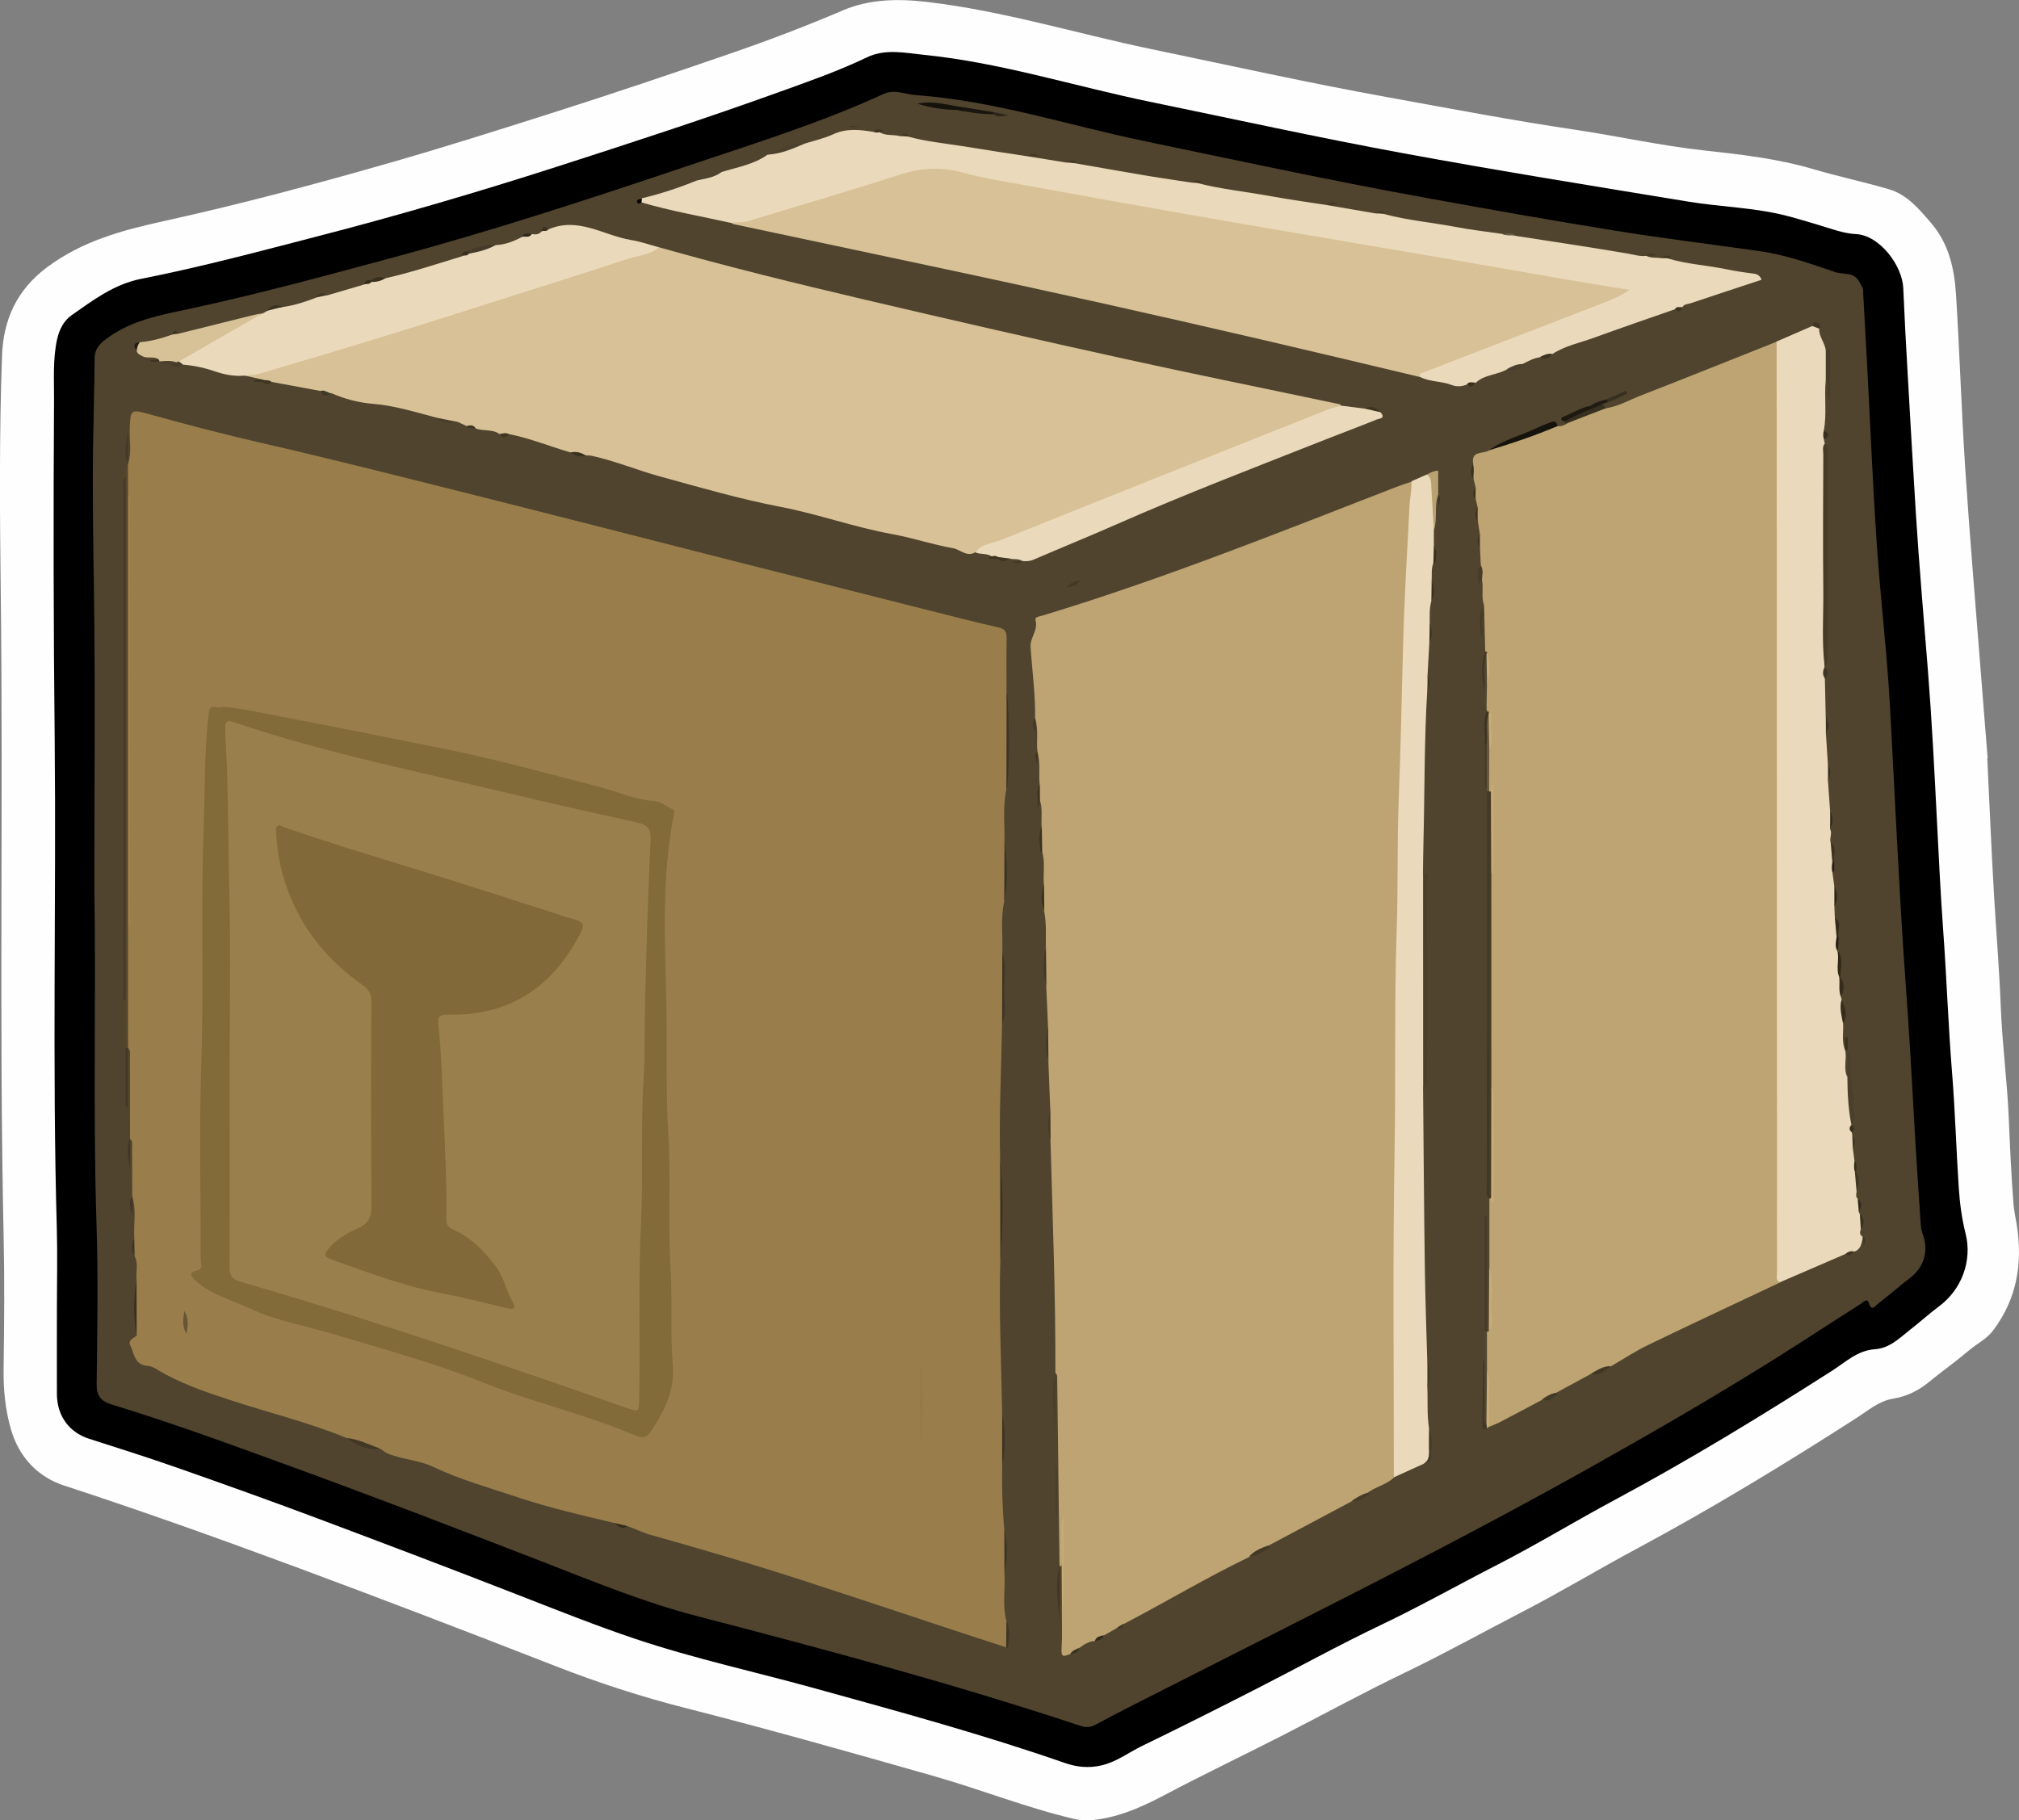 <?xml version="1.0" encoding="utf-8"?>
<!-- Generator: Adobe Illustrator 23.0.2, SVG Export Plug-In . SVG Version: 6.00 Build 0)  -->
<svg version="1.1" id="Camada_1" xmlns="http://www.w3.org/2000/svg" xmlns:xlink="http://www.w3.org/1999/xlink" x="0px" y="0px"
	 viewBox="0 0 218.93 197.4" style="enable-background:new 0 0 218.93 197.4;" xml:space="preserve">
<rect x="0" y="0" width="218.93" height="197.4" fill="#808080" stroke="none"/>
<style type="text/css">
	.st0{fill:#FEFEFE;}
	.st1{fill:#50442E;}
	.st2{fill:#997E4B;}
	.st3{fill:#BEA473;}
	.st4{fill:#D8C196;}
	.st5{fill:#EAD9BA;}
	.st6{fill:#D7C196;}
	.st7{fill:#55482D;}
	.st8{fill:#443A28;}
	.st9{fill:#443A27;}
	.st10{fill:#463C28;}
	.st11{fill:#4B3F2A;}
	.st12{fill:#16130D;}
	.st13{fill:#3F3624;}
	.st14{fill:#BAA171;}
	.st15{fill:#443926;}
	.st16{fill:#493F2C;}
	.st17{fill:#453B28;}
	.st18{fill:#15120C;}
	.st19{fill:#3A3122;}
	.st20{fill:#3D3424;}
	.st21{fill:#524730;}
	.st22{fill:#C4AA76;}
	.st23{fill:#372F20;}
	.st24{fill:#473D2A;}
	.st25{fill:#423826;}
	.st26{fill:#3F3525;}
	.st27{fill:#4B412E;}
	.st28{fill:#C9AE79;}
	.st29{fill:#403624;}
	.st30{fill:#423827;}
	.st31{fill:#493E2A;}
	.st32{fill:#1D1911;}
	.st33{fill:#423725;}
	.st34{fill:#C8AD78;}
	.st35{fill:#3A3123;}
	.st36{fill:#534731;}
	.st37{fill:#3E3424;}
	.st38{fill:#1A160F;}
	.st39{fill:#362D1C;}
	.st40{fill:#443B2A;}
	.st41{fill:#483D29;}
	.st42{fill:#3E3525;}
	.st43{fill:#473C28;}
	.st44{fill:#352C1B;}
	.st45{fill:#433928;}
	.st46{fill:#4A402D;}
	.st47{fill:#3C3322;}
	.st48{fill:#413825;}
	.st49{fill:#473D29;}
	.st50{fill:#302818;}
	.st51{fill:#4D4331;}
	.st52{fill:#403626;}
	.st53{fill:#403725;}
	.st54{fill:#423926;}
	.st55{fill:#463C29;}
	.st56{fill:#493E2B;}
	.st57{fill:#433926;}
	.st58{fill:#3B3222;}
	.st59{fill:#201B13;}
	.st60{fill:#3A311F;}
	.st61{fill:#3A3221;}
	.st62{fill:#382F1E;}
	.st63{fill:#393120;}
	.st64{fill:#3F3524;}
	.st65{fill:#433927;}
	.st66{fill:#3B3221;}
	.st67{fill:#352C1C;}
	.st68{fill:#413725;}
	.st69{fill:#3F3420;}
	.st70{fill:#403521;}
	.st71{fill:#3D3320;}
	.st72{fill:#403827;}
	.st73{fill:#2C2517;}
	.st74{fill:#3B311F;}
	.st75{fill:#3F3523;}
	.st76{fill:#392F1D;}
	.st77{fill:#3B3426;}
	.st78{fill:#2D261A;}
	.st79{fill:#463C2A;}
	.st80{fill:#403625;}
	.st81{fill:#30291C;}
	.st82{fill:#362F20;}
	.st83{fill:#3E3422;}
	.st84{fill:#382E1D;}
	.st85{fill:#312919;}
	.st86{fill:#352E21;}
	.st87{fill:#443924;}
	.st88{fill:#3B3120;}
	.st89{fill:#3D3526;}
	.st90{fill:#3A3121;}
	.st91{fill:#332B1D;}
	.st92{fill:#392F1F;}
	.st93{fill:#3C3220;}
	.st94{fill:#3E3523;}
	.st95{fill:#3A311E;}
	.st96{fill:#322A1B;}
	.st97{fill:#231D12;}
	.st98{fill:#352B1B;}
	.st99{fill:#423722;}
	.st100{fill:#695D46;}
	.st101{fill:#3B3322;}
	.st102{fill:#383022;}
	.st103{fill:#3C3323;}
	.st104{fill:#423622;}
	.st105{fill:#292317;}
	.st106{fill:#3E3423;}
	.st107{fill:#3D331F;}
	.st108{fill:#403520;}
	.st109{fill:#070604;}
	.st110{fill:#433824;}
	.st111{fill:#2F2718;}
	.st112{fill:#39301F;}
	.st113{fill:#352E20;}
	.st114{fill:#423723;}
	.st115{fill:#413621;}
	.st116{fill:#3C3321;}
	.st117{fill:#221D13;}
	.st118{fill:#826A39;}
	.st119{fill:#A0844E;}
	.st120{fill:#8E7646;}
	.st121{fill:#665636;}
	.st122{fill:#C7AD78;}
	.st123{fill:#C7AC78;}
	.st124{fill:#66573C;}
	.st125{fill:#C8AD79;}
	.st126{fill:#997F4B;}
	.st127{fill:#826939;}
</style>
<g>
	<path class="st0" d="M215.49,82.23c0.24,4.94,0.44,9.88,0.73,14.81c0.24,4.1,0.58,8.18,0.74,12.29c0.16,3.98,0.69,7.94,0.86,11.92
		c0.13,3.11,0.27,6.21,0.51,9.31c0.06,0.76,0.23,1.5,0.35,2.24c0.67,4.18,0.04,8.06-2.57,11.51c-0.69,0.92-1.73,1.4-2.58,2.13
		c-1.43,1.21-2.97,2.3-4.42,3.49c-1.14,0.93-2.41,1.53-3.87,1.77c-1.55,0.26-2.72,1.32-3.98,2.12c-7.76,4.98-15.64,9.78-23.77,14.14
		c-4.18,2.24-8.25,4.7-12.47,6.88c-4.21,2.18-8.35,4.48-12.63,6.54c-4.57,2.19-9.02,4.64-13.53,6.94c-4.12,2.1-8.3,4.1-12.39,6.26
		c-2.27,1.2-4.55,2.28-7.12,2.7c-0.97,0.16-1.88,0.22-2.84,0c-5.17-1.21-10.11-3.19-15.2-4.64c-8.97-2.56-17.95-5.1-26.99-7.4
		c-4.79-1.22-9.49-2.75-14.1-4.55c-9.43-3.68-18.88-7.31-28.38-10.83c-8.26-3.06-16.55-6.02-24.93-8.76
		c-2.78-0.91-4.84-3.05-5.71-6.04c-0.63-2.16-0.84-4.36-0.81-6.62c0.07-4.84,0.11-9.68,0-14.52c-0.5-23.23-0.03-46.46-0.31-69.69
		c-0.1-8.56-0.17-17.12,0.14-25.67c0.14-3.81,1.55-7.08,4.85-9.55c3.82-2.86,8.12-4.02,12.64-5.02c8.33-1.83,16.58-4.04,24.79-6.4
		c5.71-1.64,11.36-3.43,17.02-5.23c6.72-2.13,13.4-4.39,20.07-6.69c3.99-1.38,7.93-2.89,11.82-4.55c2.85-1.21,5.88-1.28,9.03-0.92
		c8.28,0.96,16.22,3.42,24.33,5.11c8.59,1.79,17.15,3.69,25.78,5.25c6.78,1.23,13.55,2.52,20.37,3.53
		c4.61,0.69,9.18,1.71,13.81,2.22c4.01,0.44,8.01,0.89,11.88,2.03c2.72,0.8,5.49,1.39,8.2,2.18c1.97,0.57,3.28,2.14,4.59,3.67
		c1.94,2.26,2.52,4.96,2.7,7.76c0.4,6.34,0.59,12.68,1.01,19.02c0.48,7.28,1.1,14.55,1.67,21.83c0.24,3.14,0.5,6.28,0.75,9.41
		C215.52,82.22,215.5,82.22,215.49,82.23z"/>
	<path d="M6.17,141.85c0-2.88,0.07-5.76-0.01-8.64c-0.5-17.67-0.06-35.34-0.23-53C5.8,67.89,5.78,55.57,5.86,43.26
		c0.01-2.15-0.14-4.32,0.33-6.45c0.23-1.05,0.71-2.02,1.57-2.62c2.34-1.64,4.61-3.37,7.55-3.95c6.54-1.29,12.98-3.02,19.43-4.69
		c8.58-2.22,17.08-4.72,25.52-7.43c8.17-2.63,16.33-5.29,24.4-8.2c3.14-1.13,6.3-2.24,9.32-3.69c2.03-0.98,4.14-0.49,6.23-0.28
		c8.32,0.84,16.29,3.4,24.44,5.08c9.13,1.88,18.23,3.88,27.4,5.57c10.29,1.9,20.63,3.56,30.97,5.26c3.57,0.59,7.22,0.64,10.74,1.55
		c1.2,0.31,2.38,0.68,3.57,1.03c1.3,0.39,2.56,0.88,3.94,0.95c2.57,0.14,5.01,3.43,5.11,5.86c0.13,3.11,0.3,6.22,0.48,9.34
		c0.29,5.05,0.57,10.11,0.89,15.16c0.36,5.7,0.86,11.38,1.31,17.06c0.42,5.32,0.69,10.65,0.96,15.98c0.21,4.09,0.4,8.19,0.7,12.28
		c0.37,5.09,0.54,10.18,0.95,15.26c0.34,4.17,0.45,8.35,0.73,12.52c0.11,1.66,0.33,3.32,0.74,4.95c0.74,2.96-0.45,6.07-2.86,7.86
		c-1.09,0.81-2.09,1.73-3.16,2.56c-1.15,0.9-2.23,2.01-3.81,2.11c-1.87,0.12-3.17,1.38-4.6,2.3c-7.74,4.95-15.57,9.73-23.67,14.07
		c-4.23,2.27-8.34,4.78-12.61,6.97c-4.24,2.17-8.38,4.51-12.68,6.56c-4.55,2.17-8.96,4.61-13.45,6.9c-4.13,2.11-8.28,4.2-12.45,6.22
		c-1.46,0.71-2.75,1.72-4.39,2.11c-1.4,0.33-2.71,0.19-4-0.26c-8.83-3.07-17.84-5.53-26.84-8.02c-6.58-1.83-13.27-3.27-19.74-5.44
		c-4.23-1.42-8.38-3.08-12.54-4.7c-7.39-2.89-14.82-5.7-22.25-8.49c-4.89-1.83-9.81-3.59-14.74-5.32c-3.2-1.12-6.43-2.15-9.66-3.18
		c-2.16-0.68-3.5-2.44-3.52-4.86C6.16,148.09,6.17,144.97,6.17,141.85C6.17,141.85,6.17,141.85,6.17,141.85z"/>
	<path class="st1" d="M10.23,96.31c0-11.11,0.11-21.87-0.05-32.63c-0.07-5.03-0.16-10.07-0.09-15.1c0.05-3.23,0.14-6.47,0.17-9.7
		c0.01-1.16,0.68-1.72,1.55-2.33c2.56-1.82,5.52-2.37,8.48-3c7.61-1.62,15.11-3.68,22.62-5.7c10.8-2.91,21.41-6.41,32-9.97
		c7.04-2.37,14.14-4.58,20.9-7.69c1.19-0.55,2.36,0.05,3.53,0.13c8.44,0.6,16.47,3.26,24.7,4.97c10.22,2.13,20.42,4.33,30.7,6.19
		c6.82,1.24,13.64,2.45,20.48,3.55c5.19,0.84,10.41,1.47,15.61,2.21c2.82,0.4,5.49,1.36,8.17,2.27c0.87,0.3,2.03-0.06,2.61,1.05
		c0.16,0.32,0.39,0.57,0.41,0.96c0.14,2.75,0.31,5.49,0.45,8.24c0.34,6.37,0.6,12.75,1.03,19.12c0.4,5.96,1.12,11.9,1.45,17.87
		c0.24,4.42,0.46,8.84,0.69,13.26c0.29,5.41,0.57,10.83,0.97,16.24c0.38,5.09,0.67,10.18,0.95,15.28c0.21,3.78,0.47,7.56,0.72,11.34
		c0.02,0.31,0.09,0.63,0.2,0.93c0.68,1.86,0.18,3.59-1.33,4.77c-1.2,0.93-2.35,1.92-3.54,2.85c-0.31,0.24-0.67,0.87-0.97-0.12
		c-0.17-0.57-0.62-0.05-0.85,0.1c-2.97,1.88-5.9,3.81-8.88,5.69c-6.9,4.34-13.95,8.41-21.06,12.39
		c-10.92,6.11-22.05,11.8-33.22,17.45c-5.42,2.74-10.84,5.49-16.25,8.24c-1.21,0.62-2.41,1.25-3.61,1.9
		c-0.53,0.28-1.02,0.3-1.6,0.11c-13.71-4.55-27.66-8.29-41.64-11.92c-5.77-1.5-11.28-3.78-16.82-5.93
		c-9.15-3.55-18.32-7.07-27.55-10.43c-6.3-2.3-12.6-4.61-19.01-6.56c-1.2-0.37-1.69-0.92-1.67-2.28c0.08-5.84,0.17-11.68-0.02-17.52
		C10.07,120.34,10.43,108.15,10.23,96.31z"/>
	<path class="st2" d="M108.89,97.82c-0.42,1.83-0.13,3.68-0.21,5.53c0.15,2.56,0.19,5.11-0.02,7.67c-0.08,4.89-0.34,9.77-0.21,14.66
		c0.16,3.66,0.12,7.32,0.02,10.98c-0.16,5.54,0.1,11.07,0.2,16.6c0.18,1.92,0.18,3.83,0,5.75c-0.04,2.33,0.03,4.65,0.23,6.97
		c0.2,1.52,0.19,3.04,0.01,4.56c0.12,1.76-0.24,3.54,0.22,5.28c0.19,0.95,0.25,1.9-0.03,2.84c-2.11-0.69-4.22-1.37-6.33-2.07
		c-3.71-1.22-7.4-2.47-11.11-3.68c-3.26-1.07-6.51-2.14-9.78-3.14c-3.77-1.15-7.55-2.24-11.34-3.31c-0.86-0.24-1.63-0.64-2.45-0.93
		c-0.52,0.11-0.97-0.12-1.41-0.34c-3.54-0.84-7.09-1.65-10.53-2.8c-3.07-1.03-6.2-1.89-9.15-3.29c-1.56-0.75-3.38-0.8-5.01-1.48
		c-0.31-0.13-0.49-0.37-0.77-0.49c-1.29-0.12-2.42-0.7-3.6-1.16c-4.13-1.7-8.47-2.75-12.7-4.14c-2.72-0.89-5.44-1.82-7.92-3.32
		c-0.3-0.18-0.66-0.36-1-0.38c-1.42-0.08-1.44-1.34-1.87-2.21c-0.29-0.57,0.34-0.78,0.69-1.06c-0.19-1.99-0.17-3.99-0.01-5.98
		c-0.1-0.88,0.22-1.8-0.21-2.65c-0.23-0.63-0.17-1.26-0.04-1.9c-0.09-1.52,0.26-3.07-0.22-4.58l0,0c0-1.75,0-3.49-0.02-5.24
		c0-0.34,0.11-0.72-0.22-1l0,0c0-2.95,0-5.9-0.01-8.85c0-0.35,0.09-0.73-0.2-1.02c-0.11-0.13-0.15-0.28-0.14-0.44
		c0.03-4.15-0.25-8.31-0.1-12.46c0.15-0.59,0.11-1.19,0.11-1.79c0-14.51,0-29.02,0-43.53c0-0.56,0.04-1.12-0.1-1.67
		c-0.1-1.07-0.01-2.13,0.2-3.19c0.02-0.07,0.02-0.14,0.01-0.2l0-0.01c0.45-1.28,0.15-2.6,0.2-3.9c0.07-2,0.1-2.09,2.04-1.55
		c4.02,1.12,8.05,2.18,12.12,3.11c7.36,1.69,14.68,3.54,22.01,5.38c9.91,2.49,19.8,5.03,29.7,7.55c6.97,1.77,13.94,3.53,20.91,5.29
		c2.46,0.62,4.92,1.26,7.4,1.81c0.7,0.16,0.91,0.47,0.9,1.14c-0.03,2.04-0.01,4.08-0.01,6.11c0.16,3.44,0.2,6.88-0.02,10.32
		c-0.41,1.91-0.15,3.85-0.21,5.77C109.06,93.51,109.12,95.67,108.89,97.82z"/>
	<path class="st3" d="M118.73,177.97c-0.64,0.04-1.17,0.36-1.67,0.74c-0.25,0.36-0.66,0.49-1.03,0.69
		c-0.47,0.13-0.98,0.52-0.92-0.51c0.09-1.5,0.03-3.01,0.03-4.51c0.26-1.95,0.06-3.9,0.11-5.85c0.03-1.22,0.01-2.43-0.06-3.65
		c-0.11-0.15-0.27,0.05-0.13-0.02c0.06-0.03,0.1-0.01,0.1,0.06c0.1,1.65,0.22,3.31-0.06,4.96c-0.07-0.03-0.14-0.04-0.21-0.06l0,0
		c-0.08-6.75-0.17-13.51-0.25-20.26c0-0.24,0.02-0.48-0.2-0.65l0-0.01c0.03-8.39-0.3-16.78-0.53-25.16
		c-0.16-1.11-0.14-2.22-0.02-3.33c-0.07-1.77-0.14-3.54-0.21-5.3c-0.2-1.27-0.13-2.54-0.04-3.81c-0.06-1.45-0.12-2.89-0.19-4.34
		c-0.23-1.43-0.14-2.87-0.05-4.3c0.01-1.29,0.07-2.58-0.18-3.85c-0.24-0.96-0.18-1.92-0.03-2.88c-0.09-1.21,0.16-2.45-0.2-3.64
		c-0.24-0.86-0.18-1.73-0.04-2.6c-0.07-0.98,0.13-1.97-0.2-2.93c-0.23-0.55-0.22-1.09-0.01-1.64c-0.13-1.2,0.11-2.42-0.25-3.6l0,0
		c-0.13-1.2,0.15-2.42-0.25-3.6l0,0c0.05-2.59-0.32-5.16-0.49-7.74c-0.07-1.02,0.85-1.84,0.53-2.94c-0.1-0.33,0.45-0.39,0.73-0.47
		c13.03-3.94,25.65-9.01,38.33-13.93c0.56-0.22,1.12-0.4,1.69-0.59c0.36,0.34,0.39,0.79,0.35,1.22c-0.52,5.53-0.5,11.09-0.87,16.62
		c-0.17,2.63-0.18,5.27-0.21,7.9c-0.06,4.87-0.26,9.74-0.34,14.62c-0.17,9.87-0.01,19.74-0.26,29.61
		c-0.3,11.95-0.04,23.9-0.19,35.85c-0.01,0.75,0.15,1.53-0.38,2.19c-0.82,0.8-2.01,0.97-2.88,1.68c-0.5,0.43-1.04,0.8-1.71,0.9
		c-3.04,1.62-6.07,3.23-9.11,4.85c-0.61,0.51-1.3,0.86-2.01,1.19c-4.62,2.23-9.03,4.88-13.57,7.25c-0.18,0.26-0.43,0.39-0.73,0.43
		c-0.48,0.28-0.96,0.55-1.45,0.83C119.43,177.65,118.98,177.67,118.73,177.97z"/>
	<path class="st3" d="M161.26,77.15c-0.01-0.08-0.03-0.15-0.06-0.22c-0.21-0.8,0.02-1.63-0.19-2.42c0.22-1.18,0.13-2.36,0.14-3.55
		c-0.04-0.1-0.07-0.2-0.1-0.31c-0.03-1.34-0.07-2.68-0.1-4.02c-0.22-0.32-0.21-0.64-0.02-0.96c-0.32-0.86-0.07-1.77-0.21-2.64
		c-0.34-0.55-0.18-1.14-0.15-1.72c-0.03-0.64-0.06-1.27-0.09-1.91c-0.12-0.47-0.13-0.94,0-1.4c-0.08-0.49-0.16-0.98-0.23-1.47
		c-0.14-0.47-0.14-0.94,0-1.41c-0.08-0.33-0.15-0.66-0.23-0.99c-0.14-0.39-0.15-0.79,0.01-1.18c-0.08-0.33-0.16-0.65-0.24-0.98
		c-0.18-0.54-0.11-1.09-0.04-1.64c-0.29-1.52,1.13-1.06,1.76-1.5c2.42-1.03,4.83-2.06,7.42-2.62c0.36,0.06,0.67-0.08,0.97-0.27
		c1.25-1.03,2.72-1.49,4.3-1.67c1.34-0.22,2.52-0.91,3.76-1.39c4.91-1.91,9.8-3.88,14.69-5.82c0.58,0.54,0.42,1.26,0.42,1.92
		c0.01,6.67,0.01,13.35,0.01,20.02c0,19.62-0.07,39.24,0.04,58.86c0.04,7.07-0.16,14.13-0.04,21.2c-4.79,2.26-9.59,4.5-14.37,6.81
		c-1.39,0.67-2.69,1.53-4.03,2.31c-0.72,0.26-1.35,0.74-2.14,0.81c-1.3,0.7-2.59,1.4-3.89,2.11c-0.39,0.41-0.86,0.65-1.42,0.71
		c-1.52,0.8-3.03,1.62-4.56,2.41c-0.38,0.2-0.78,0.35-1.18,0.52c-0.43-0.41-0.32-0.95-0.34-1.46c-0.06-1.5,0.11-3.02-0.11-4.52
		c0.06-1.39,0.1-2.77,0.1-4.16c0.04-0.06,0.08-0.12,0.12-0.19c0.07,0,0.13-0.01,0.2-0.02c0.27-2.32,0.2-4.63,0.04-6.95
		c0-2.47,0-4.94,0-7.41c0.06-0.08,0.12-0.15,0.19-0.22c-0.13-3.32-0.03-6.64-0.06-9.96c-0.01-0.68,0.02-1.36-0.13-2.03
		c-0.02-7.62-0.02-15.25,0-22.87c0.29-2.37,0.07-4.74,0.14-7.12c0.02-0.63-0.09-1.27,0.14-1.89c0.05-0.15,0.04-0.24,0.01-0.08
		c0,0.02-0.07,0.03-0.11,0.04c-0.11,0-0.21-0.04-0.29-0.12c-0.06-0.11-0.1-0.22-0.12-0.34c-0.03-1.34-0.03-2.68,0-4.02
		c0.25-1.32,0.12-2.65,0.13-3.97C161.33,77.35,161.3,77.25,161.26,77.15z"/>
	<path class="st4" d="M54.17,47.08c-0.77-0.58-1.76-0.28-2.59-0.62c-0.3-0.2-0.68-0.11-1-0.26c-0.32-0.15-0.64-0.3-0.96-0.45
		c-0.84,0.06-1.63-0.15-2.39-0.48c-2.23-0.58-4.41-1.28-6.77-1.47c-1.5-0.12-3.08-0.52-4.53-1.16c-0.44,0.16-0.81-0.04-1.19-0.24
		c-1.76-0.33-3.53-0.66-5.29-0.98c-0.33-0.03-0.69,0.05-0.95-0.25c-0.66-0.15-1.32-0.29-1.98-0.44c1.53-0.69,3.17-1,4.77-1.47
		c7.51-2.21,14.98-4.55,22.43-6.95c5.21-1.67,10.43-3.32,15.64-4.98c0.69-0.22,1.41-0.24,2.08-0.52c7.39,2.1,14.86,3.93,22.34,5.69
		c9.33,2.19,18.67,4.33,28.03,6.39c7.8,1.72,15.64,3.3,23.45,4.95c0.07,0.01,0.12,0.1,0.18,0.15c-0.19,0.36-0.57,0.41-0.9,0.54
		c-9.08,3.67-18.24,7.13-27.29,10.87c-3.8,1.57-7.62,3.11-11.5,4.5c-0.92,0.55-1.62-0.31-2.42-0.45c-2.21-0.38-4.36-1.12-6.57-1.52
		c-4.11-0.74-8.04-2.18-12.13-2.96c-4.41-0.85-8.71-2.1-13.04-3.29c-2.49-0.68-4.88-1.69-7.4-2.24c-0.23-0.05-0.47-0.04-0.7-0.06
		c-0.54-0.15-1.11-0.16-1.65-0.32c-2.23-0.65-4.38-1.53-6.67-1.99C54.85,47.19,54.51,47.19,54.17,47.08z"/>
	<path class="st4" d="M154.02,40.9c-2.9-0.69-5.79-1.38-8.69-2.07c-11.61-2.75-23.24-5.41-34.9-7.94
		c-10.3-2.23-20.61-4.39-30.92-6.59c-0.07-0.02-0.14-0.08-0.2-0.12c0.88-0.62,1.96-0.58,2.94-0.88c5.73-1.77,11.46-3.53,17.21-5.22
		c1.04-0.31,2.04-0.26,3.07-0.05c12.34,2.55,24.75,4.67,37.16,6.8c10.83,1.86,21.68,3.68,32.51,5.55c1.22,0.21,2.45,0.35,3.67,0.59
		c0.38,0.08,0.9,0.05,0.99,0.52c0.11,0.57-0.46,0.69-0.84,0.85c-3.33,1.35-6.67,2.7-10.04,3.96C161.98,37.8,158,39.33,154.02,40.9z"
		/>
	<path class="st5" d="M193.05,139.05c-0.53-0.12-0.36-0.55-0.36-0.88c-0.01-3.88,0-7.76,0-11.63c-0.01-29.71-0.02-59.42-0.04-89.13
		c0-0.12-0.02-0.24-0.03-0.36c1.3-0.56,2.59-1.13,3.89-1.69c0.34-0.14,0.66-0.21,0.75,0.29c-0.03,0.88,0.65,1.55,0.72,2.41
		c0.31,1.04,0.31,2.09,0,3.13c-0.2,1.84,0.14,3.69-0.22,5.52c0.19,0.31,0.19,0.63,0.01,0.94c0.03,0.15,0.07,0.31,0.1,0.46
		c0.14,2.36,0.05,4.71,0.05,7.07c0.02,5.15,0.01,10.31,0,15.46c0,0.52,0.05,1.04-0.1,1.55c-0.01,0.05,0,0.1,0.02,0.14
		c0.11,0.42,0.09,0.84,0.04,1.27c0.03,1.36,0.06,2.71,0.09,4.07c0.08,0.55,0.18,1.11,0.01,1.66c0.08,1.21,0.15,2.41,0.23,3.62
		c0.13,0.55,0.13,1.1,0,1.66c0.08,1.13,0.16,2.26,0.24,3.39c0.13,0.63,0.14,1.26-0.01,1.9c0.27,0.48-0.08,0.98,0.06,1.46
		c0.51,0.66,0.17,1.42,0.27,2.13c-0.02,0.4,0.06,0.8-0.06,1.2c0.07,0.49,0.13,0.98,0.2,1.47c0.16,0.72,0.17,1.43,0,2.15
		c0.02,0.4,0.03,0.81,0.05,1.21c0.57,0.64,0.18,1.41,0.3,2.12c0,0.46-0.01,0.92,0.01,1.38c0.48,0.97,0.04,2.02,0.26,3.02
		c0.19,0.7,0.06,1.41,0.1,2.11c0.02,0.09,0.04,0.19,0.07,0.28c0.08,0.87,0.26,1.73,0.16,2.61c0.05,0.97-0.19,1.96,0.23,2.89
		c0.05,0.05,0.09,0.1,0.14,0.15c0.31,0.92-0.1,1.9,0.28,2.81c-0.09,1.67,0.54,3.3,0.23,4.98c0.01,0.05,0.01,0.1,0.01,0.15
		c0.07,0.26,0.08,0.52,0.04,0.78c0.02,0.08,0.04,0.15,0.06,0.23c0.15,0.47,0.1,0.95,0.05,1.42c0.06,0.49,0.12,0.97,0.19,1.46
		c0.19,0.38,0.03,0.79,0.12,1.18c0.36,0.7,0.24,1.43,0.11,2.16c-0.03,0.25-0.13,0.52,0.1,0.74c0.46,0.44,0.21,0.94,0.13,1.42
		c0.04,0.09,0.07,0.17,0.11,0.26c0.42,0.53,0.24,1.1,0.11,1.67c-0.09,0.27-0.15,0.53,0.13,0.73c0.08,0.01,0.12,0.04,0.12,0.09
		c0,0.06-0.01,0.09-0.03,0.09c-0.14,0.6-0.19,1.26-0.93,1.49c-0.31,0.12-0.6,0.3-0.95,0.26
		C197.75,137.01,195.4,138.03,193.05,139.05z"/>
	<path class="st5" d="M154.02,40.9c-0.23-0.42,0.11-0.42,0.36-0.52c6.58-2.54,13.16-5.08,19.74-7.63c0.88-0.34,1.73-0.72,2.58-1.31
		c-2.17-0.36-4.33-0.7-6.5-1.07c-4.34-0.75-8.68-1.51-13.03-2.26c-4.97-0.85-9.94-1.69-14.91-2.54c-4.38-0.75-8.77-1.49-13.15-2.26
		c-6.1-1.08-12.2-2.17-18.29-3.28c-2.15-0.39-4.32-0.73-6.42-1.31c-2.35-0.65-4.56-0.52-6.88,0.24c-5.42,1.76-10.9,3.33-16.34,5.01
		c-0.64,0.2-1.27,0.08-1.89,0.21c-3.25-0.72-6.54-1.29-9.75-2.23c-0.16-0.16-0.19-0.31,0.04-0.44c2.03-0.48,4.01-1.13,5.94-1.92
		c0.89-0.37,1.82-0.59,2.72-0.93c1.7-0.53,3.49-0.81,4.98-1.88c1.38-0.34,2.66-1.03,4.09-1.22c1.01-0.32,2.07-0.55,3.02-0.99
		c1.46-0.68,2.91-0.51,4.4-0.26c0.23-0.14,0.45-0.19,0.66,0.04c0.69,0.41,1.5,0.22,2.23,0.42c0.31-0.11,0.62-0.19,0.91,0.06
		c1.91,0.52,3.88,0.71,5.83,1.02c2.39,0.39,4.78,0.75,7.17,1.12c0,0,0,0,0,0c1.37,0.22,2.74,0.44,4.11,0.66
		c0.4-0.04,0.81-0.24,1.17,0.12c2.56,0.44,5.12,0.9,7.69,1.33c1.6,0.27,3.21,0.49,4.81,0.74c0.23-0.11,0.45-0.19,0.64,0.06
		c2.55,0.65,5.17,0.91,7.75,1.38c2.07,0.38,4.15,0.66,6.23,0.99l0,0c1.77,0.3,3.54,0.61,5.31,0.91c0.31-0.08,0.62-0.18,0.91,0.07
		c2.48,0.67,5.05,0.88,7.57,1.36c1.71,0.33,3.45,0.53,5.17,0.78c0.46,0.28,1-0.04,1.46,0.21c4.07,0.63,8.14,1.24,12.2,1.93
		c0.66,0.11,1.29,0.33,1.97,0.24l0.01,0c0.52,0.29,1.11,0.15,1.66,0.26c0.23-0.18,0.45-0.2,0.67,0.02c2.06,0.63,4.22,0.73,6.32,1.17
		c0.97,0.2,1.96,0.35,2.95,0.47c0.44,0.05,0.72,0.23,0.89,0.67c-2.57,0.85-5.14,1.69-7.69,2.55c-0.31,0.1-0.71,0.07-0.9,0.43
		c-0.23,0.2-0.51,0.2-0.78,0.21c-2.95,1.03-5.9,2.04-8.84,3.11c-1.51,0.55-3.11,0.86-4.48,1.76c-0.44,0.15-0.86,0.4-1.35,0.35
		c-0.71,0.09-1.31,0.45-1.93,0.75c-0.47,0.39-1.04,0.51-1.63,0.55c-1.07,0.64-2.45,0.55-3.4,1.47c-0.3,0.1-0.61,0.17-0.92,0.17
		c-0.56,0.23-1.1,0.29-1.7,0.06C156.29,41.32,155.07,41.43,154.02,40.9z"/>
	<path class="st5" d="M151.14,160.22c0.01-11.79-0.13-23.59,0.08-35.38c0.14-7.99-0.04-15.98,0.23-23.97
		c0.16-4.63,0.04-9.27,0.21-13.89c0.21-5.62,0.34-11.25,0.48-16.87c0.13-5.1,0.44-10.19,0.7-15.29c0.05-0.87,0.27-1.73,0.2-2.62
		c0.56-0.25,1.12-0.49,1.68-0.74c0.69,0.07,0.84,0.65,0.79,1.12c-0.17,1.65,0.19,3.29-0.03,4.93c0,0.56,0,1.11,0,1.67
		c0.12,0.63,0.2,1.26-0.05,1.87c-0.26,0.64-0.14,1.31-0.19,1.97c0.13,0.72,0.19,1.44-0.03,2.16c-0.23,0.79-0.17,1.6-0.18,2.41
		c0.09,0.72,0.16,1.43-0.04,2.14c-0.07,1.21-0.13,2.41-0.2,3.62c0.09,0.47,0.12,0.94-0.02,1.41c-0.34,5.56-0.28,11.14-0.42,16.7
		c-0.03,1.07-0.03,2.15-0.05,3.22c0.26,0.4,0.19,0.85,0.19,1.28c0.01,6.91,0,13.81,0,20.72c0,0.43,0.07,0.88-0.18,1.29
		c0.06,6.46,0.1,12.92,0.19,19.38c0.05,3.47,0.17,6.93,0.27,10.4c0.14,0.87,0.13,1.75,0,2.62c0.07,1.52-0.05,3.05,0.19,4.56
		c0.28,0.99,0.09,2,0.12,3c0.02,0.47-0.42,0.6-0.71,0.83C153.3,159.25,152.22,159.73,151.14,160.22z"/>
	<path class="st5" d="M71.45,26.82c-0.93,0.85-2.19,0.86-3.29,1.23c-5.44,1.79-10.91,3.49-16.37,5.24
		c-7.88,2.53-15.79,4.94-23.73,7.26c-0.49,0.14-1.02,0.13-1.53,0.19c-1.13,0.1-2.24-0.12-3.28-0.48c-1.11-0.38-2.23-0.62-3.39-0.71
		c-0.27,0.02-0.46-0.09-0.54-0.36c0.09-0.41,0.44-0.54,0.75-0.7c2.05-1.12,4.02-2.36,6.06-3.5c0.76-0.43,1.6-0.65,2.38-1.01
		c0.16-0.09,0.32-0.17,0.47-0.26c0.53-0.33,1.14-0.36,1.74-0.43c1.23-0.18,2.4-0.56,3.56-1.01c0.37-0.2,0.73-0.48,1.18-0.24
		c1.36-0.4,2.72-0.8,4.08-1.2c0.22-0.2,0.52-0.21,0.78-0.33c0.49-0.15,0.99-0.21,1.48-0.33c2.82-0.64,5.55-1.55,8.32-2.39
		c0.18-0.29,0.51-0.27,0.77-0.4c0.95-0.31,1.91-0.61,2.89-0.81c1.02-0.04,1.93-0.42,2.82-0.87c0.27-0.4,0.76-0.06,1.07-0.33
		c0.39,0.08,0.76,0.06,1.05-0.27c0.2-0.23,0.48-0.22,0.75-0.23c3.19-1.4,5.95,0.63,8.89,1.14C69.4,26.17,70.42,26.54,71.45,26.82z"
		/>
	<path class="st5" d="M105.77,59.91c0.65-0.96,1.8-0.96,2.73-1.33c11.81-4.75,23.64-9.46,35.47-14.16c0.48-0.19,0.99-0.28,1.49-0.42
		c0.85,0.11,1.7,0.22,2.55,0.32c0.6-0.03,1.19-0.02,1.68,0.39c0.63,0.69-0.15,0.68-0.44,0.8c-1.84,0.75-3.7,1.44-5.55,2.17
		c-7.56,2.99-15.15,5.89-22.59,9.17c-2.98,1.31-6,2.54-8.99,3.83c-0.43,0.19-0.84,0.21-1.28,0.16l0,0
		c-0.44-0.31-0.97-0.11-1.43-0.28c-0.41,0.05-0.83,0.08-1.23-0.06c-0.22-0.05-0.48,0.07-0.66-0.17
		C106.99,59.98,106.33,60.16,105.77,59.91z"/>
	<path class="st6" d="M28.5,33.96c-2.7,1.55-5.4,3.11-8.09,4.66c-0.34,0.2-0.68,0.39-1.02,0.59c-0.06,0.11-0.15,0.18-0.27,0.23
		c-0.62-0.12-1.27-0.01-1.88-0.23l0.04,0.01c-0.18-0.04-0.2-0.11-0.04-0.21c-0.52-0.43-1.2-0.08-1.78-0.37
		c-0.3-0.15-0.55-0.25-0.64-0.58c-0.23-0.44-0.15-0.77,0.34-0.95c1.21-0.09,2.37-0.42,3.51-0.82c0.21-0.26,0.47-0.2,0.73-0.11
		c2.61-0.65,5.21-1.3,7.82-1.95C27.64,34.12,28.07,34.05,28.5,33.96z"/>
	<path class="st7" d="M13.88,100.68c0,4.31,0,8.63,0.01,12.94c0,0-0.04,0.05-0.04,0.05c-0.08,0.1-0.16,0.09-0.23-0.01
		c0-1.68,0-3.36,0-5.04c-0.21-0.37-0.11-0.78-0.11-1.17c-0.01-18.18-0.01-36.35,0-54.53c0-0.39-0.1-0.8,0.11-1.18
		c0.06-0.41-0.16-0.87,0.25-1.2c0.01,1.05,0.01,2.09,0.02,3.14c0.16,0.34,0.09,0.71,0.09,1.06c0,14.96,0,29.93,0,44.89
		C13.98,99.97,14.05,100.34,13.88,100.68z"/>
	<path class="st8" d="M13.62,51.74c0,18.96,0,37.92,0,56.88c-0.39-0.35-0.23-0.82-0.23-1.24c-0.01-18.13-0.01-36.26,0-54.39
		C13.39,52.56,13.23,52.09,13.62,51.74z"/>
	<path class="st9" d="M161.46,85.82c0.07,0.01,0.14,0.03,0.22,0.05c0.31,1,0.14,2.03,0.13,3.04c-0.02,1.93,0.16,3.86-0.1,5.78
		c0,7.76,0,15.52,0,23.28c0.26,1.14,0.09,2.29,0.11,3.43c0.03,2.46,0.02,4.92,0,7.38c0,0.39,0.12,0.8-0.13,1.16
		c-0.07,0.02-0.14,0.04-0.21,0.07c0,0-0.03-0.07-0.03-0.07c-0.2-0.42-0.1-0.86-0.1-1.29c-0.01-4.77-0.01-9.54-0.01-14.31
		c-0.07-0.86,0.14-1.74-0.12-2.59c0-3.68,0-7.36,0-11.04c0.23-0.41,0.12-0.86,0.12-1.29c0.01-4.14,0-8.28,0.01-12.41
		C161.35,86.6,161.25,86.2,161.46,85.82z"/>
	<path class="st10" d="M197.84,72.19c-0.31-2.74-0.1-5.48-0.13-8.22c-0.05-4.91-0.02-9.81,0-14.72c0-0.38-0.15-0.8,0.17-1.14
		c0.42,0.28,0.3,0.71,0.3,1.09c0.01,7.31,0.01,14.61,0,21.92C198.18,71.5,198.28,71.93,197.84,72.19z"/>
	<path class="st11" d="M154.32,117.97c0-7.76-0.01-15.52-0.01-23.28c0.94-0.09,0.4,0.62,0.41,0.89c0.04,5.35,0.03,10.69,0.03,16.04
		c0,1.76,0.01,3.51-0.01,5.27C154.73,117.27,154.96,117.8,154.32,117.97z"/>
	<path class="st12" d="M168.9,46.21c-2.42,1.02-4.9,1.87-7.42,2.62c1.51-1.13,3.34-1.55,5-2.34c0.46-0.22,0.94-0.42,1.42-0.6
		C168.31,45.72,168.76,45.5,168.9,46.21z"/>
	<path class="st13" d="M161.44,114.14c0,5.26,0,10.53,0.01,15.79c-0.41-0.35-0.22-0.82-0.22-1.23c-0.01-4.86-0.01-9.71,0-14.57
		C161.3,114.02,161.37,114.03,161.44,114.14z"/>
	<path class="st14" d="M155.49,57.52c-0.1-1.55-0.2-3.09-0.28-4.64c-0.03-0.52,0.02-1.05-0.47-1.41c0.39-0.25,0.81-0.42,1.21-0.42
		c0,0.9,0,1.75,0,2.61l0,0C155.49,54.91,155.9,56.26,155.49,57.52z"/>
	<path class="st15" d="M161.46,85.82c0,4.58,0.01,9.17,0,13.75c0,0.38,0.13,0.81-0.23,1.12c0-4.96,0-9.92,0-14.88
		c0.04-0.03,0.08-0.07,0.12-0.1c0.04,0.03,0.09,0.06,0.13,0.08L161.46,85.82z"/>
	<path class="st16" d="M200.73,121.86c-0.32-1.66-0.4-3.35-0.41-5.04c-0.2-0.91-0.06-1.83-0.09-2.74c0.03-0.06,0.07-0.13,0.1-0.19
		c0.59,0.94,0.14,2,0.36,3.01c0.29,1.34,0.26,2.74,0.36,4.12C201.08,121.34,201.07,121.67,200.73,121.86z"/>
	<path class="st17" d="M160.98,144.37c0-4.14,0-8.29,0-12.43c0.08,0,0.17,0,0.25,0c0,4.15,0,8.3,0,12.45c0,0,0.01,0,0.01,0
		C161.15,144.49,161.06,144.48,160.98,144.37z"/>
	<path class="st18" d="M103.82,11.92c-1.47-0.01-2.91-0.22-4.32-0.67c1.81-0.4,3.54,0.24,5.3,0.43
		C104.61,12.29,104.18,11.97,103.82,11.92z"/>
	<path class="st19" d="M108.47,136.66c-0.01-3.66-0.01-7.32-0.02-10.98C108.81,129.34,108.78,133,108.47,136.66z"/>
	<path class="st20" d="M109.13,85.58c0.01-3.44,0.01-6.88,0.02-10.32c0.03,0.03,0.08,0.05,0.08,0.08c0.23,3.38,0.26,6.77-0.02,10.15
		C109.21,85.53,109.16,85.56,109.13,85.58z"/>
	<path class="st21" d="M160.98,144.37c0.09,0,0.17,0.01,0.26,0.01c0,1.44,0,2.88,0,4.32c0.16,1.92,0.15,3.84,0.01,5.76
		c-0.24,0.03-0.38-0.09-0.37-0.33c0.04-2.21-0.14-4.42,0.1-6.63C160.98,146.47,160.98,145.42,160.98,144.37z"/>
	<path class="st22" d="M115.12,169.87c0-1.69,0-3.39,0-5.08c0.08,0,0.15,0,0.23,0c0,3.1,0,6.19-0.01,9.29c0,0.1-0.12,0.19-0.19,0.29
		C115.14,172.87,115.13,171.37,115.12,169.87z"/>
	<path class="st23" d="M174.16,44.26c-1.43,0.56-2.87,1.12-4.3,1.67c-0.08-0.07-0.16-0.13-0.24-0.2c0.07-0.7,0.71-0.6,1.13-0.8
		c0.6-0.29,1.18-0.64,1.84-0.81c0.38-0.1,0.68-0.48,1.13-0.3C173.87,43.97,174.01,44.12,174.16,44.26z"/>
	<path class="st24" d="M197.98,41.18c0-1.04,0-2.09,0-3.13c0.17-0.08,0.43-0.6,0.44,0.08c0.01,1.65,0,3.3,0,5.15
		C197.95,42.5,198.45,41.75,197.98,41.18z"/>
	<path class="st25" d="M160.97,147.51c0,1.94,0,3.88,0.01,5.81c0,0.38-0.11,0.8,0.19,1.13c0.19,0.12,0.16,0.29,0.08,0.46
		c-0.22,0.05-0.52,0.22-0.51-0.19c0.01-2.35,0.04-4.69,0.07-7.04C160.82,147.63,160.92,147.57,160.97,147.51z"/>
	<path class="st26" d="M108.66,111.02c0.01-2.56,0.01-5.11,0.02-7.67c0.5,1.38,0.18,2.8,0.19,4.19
		C108.88,108.7,109.18,109.89,108.66,111.02z"/>
	<path class="st27" d="M87.32,15.55c-1.31,0.56-2.62,1.15-4.09,1.22C84.53,16.12,85.78,15.34,87.32,15.55z"/>
	<path class="st28" d="M161.48,137.42c0.5,1.54,0.15,3.12,0.2,4.67c0.02,0.75,0.29,1.57-0.24,2.28
		C161.45,142.06,161.46,139.74,161.48,137.42z"/>
	<path class="st29" d="M114.9,169.81c0,2.14,0,4.27,0,6.41C114.82,174.08,114.34,171.94,114.9,169.81
		C114.91,169.81,114.9,169.81,114.9,169.81z"/>
	<path class="st30" d="M13.62,113.65c0.08,0,0.15,0,0.23,0.01c0,2.14,0,4.28,0,6.42c-0.08,0-0.15,0-0.23,0
		C13.62,117.94,13.62,115.8,13.62,113.65z"/>
	<path class="st31" d="M114.45,148.9c0,2.15,0,4.3,0,6.45C114.36,153.19,113.83,151.03,114.45,148.9
		C114.45,148.88,114.45,148.9,114.45,148.9z"/>
	<path class="st20" d="M108.89,97.82c0.01-2.16,0.02-4.31,0.03-6.47C109.27,93.51,109.31,95.67,108.89,97.82z"/>
	<path class="st32" d="M172.74,44.28c-1.08,0.39-2.12,0.88-3.12,1.45c-0.72-0.32-0.07-0.56,0.09-0.62c0.92-0.35,1.75-0.93,2.75-1.09
		C172.73,43.93,172.78,44.06,172.74,44.28z"/>
	<path class="st33" d="M37.62,155.95c1.27,0.16,2.41,0.72,3.6,1.16C39.83,157.3,38.67,156.79,37.62,155.95z"/>
	<path class="st34" d="M161.26,154.92c-0.03-0.15-0.05-0.3-0.08-0.46c0.02-1.92,0.04-3.84,0.06-5.75c0.47,1.14,0.13,2.34,0.21,3.51
		c0.06,0.83,0.01,1.67,0.02,2.5C161.4,154.78,161.33,154.85,161.26,154.92z"/>
	<path class="st35" d="M14.81,138.86c0,1.99,0,3.99,0.01,5.98C14.43,142.85,14.44,140.86,14.81,138.86z"/>
	<path class="st36" d="M161.24,74.28c-0.02,0.88-0.03,1.76-0.05,2.64c-0.44-0.6-0.11-1.29-0.22-1.93c-0.23-1.24-0.06-2.49-0.1-3.73
		c-0.01-0.23,0.1-0.36,0.35-0.37C161.43,72.03,161.38,73.15,161.24,74.28z"/>
	<path class="st37" d="M108.67,159.01c0-1.92,0-3.83,0-5.75C109.05,155.18,109.06,157.09,108.67,159.01z"/>
	<path class="st9" d="M114.59,159.33c0,1.65,0,3.3,0,4.95c-0.04,0-0.08,0-0.12,0c0-1.66,0-3.32,0-4.98
		C114.52,159.3,114.55,159.31,114.59,159.33z"/>
	<path class="st38" d="M103.82,11.92c0.33-0.07,0.72,0.1,0.98-0.24c0.96,0.16,1.92,0.31,2.89,0.47c0.06,0.05,0.08,0.1,0.07,0.16
		c-0.02,0.05-0.04,0.08-0.06,0.08C106.39,12.39,105.1,12.2,103.82,11.92z"/>
	<path class="st39" d="M199.85,111.02c-0.15-0.86-0.42-1.72-0.16-2.61C200.07,109.26,200.4,110.11,199.85,111.02z"/>
	<path class="st40" d="M53.77,26.56c-0.91,0.54-1.92,0.76-2.94,0.96c-0.06-0.05-0.08-0.11-0.07-0.17c0.02-0.06,0.04-0.09,0.06-0.09
		C51.73,26.7,52.72,26.52,53.77,26.56z"/>
	<path class="st41" d="M161.22,85.82c-0.53-1.17-0.12-2.41-0.23-3.62c-0.05-0.47-0.01-0.95-0.01-1.43c0.17-0.07,0.28-0.02,0.35,0.14
		C161.28,82.55,161.48,84.19,161.22,85.82L161.22,85.82z"/>
	<path class="st10" d="M160.92,65.66c0.01,0.32,0.01,0.64,0.02,0.96c-0.44,0.81-0.02,1.72-0.26,2.55
		C160.32,67.88,160.43,66.24,160.92,65.66z"/>
	<path class="st42" d="M108.91,170.53c0-1.52-0.01-3.04-0.01-4.56C109.29,167.49,109.28,169.01,108.91,170.53z"/>
	<path class="st25" d="M161.19,70.93c-0.44,1.34-0.09,2.72-0.21,4.07c-0.35-1.46-0.45-2.91,0.07-4.35c0.06,0.01,0.12,0.03,0.18,0.05
		c0.06,0.06,0.08,0.12,0.05,0.17C161.24,70.91,161.21,70.93,161.19,70.93z"/>
	<path class="st29" d="M113.42,102.64c0.02,1.43,0.03,2.87,0.05,4.3C113.05,105.51,113.12,104.07,113.42,102.64z"/>
	<path class="st43" d="M154.37,158.76c0.7-0.44,0.58-1.14,0.57-1.81c-0.01-0.68,0.01-1.35,0.02-2.03c0.52,1.05,0.2,2.16,0.21,3.24
		C155.18,158.58,154.71,158.65,154.37,158.76z"/>
	<path class="st44" d="M199.62,108.13c-0.29-0.7-0.09-1.44-0.19-2.16c0.04,0,0.09,0,0.13,0
		C200.05,106.68,199.99,107.4,199.62,108.13z"/>
	<path class="st45" d="M13.88,50.33c-0.55-1.26-0.11-2.55,0-3.83C13.88,47.77,13.88,49.04,13.88,50.33
		C13.88,50.32,13.88,50.33,13.88,50.33z"/>
	<path class="st23" d="M174.17,43.32c0.71-0.31,1.43-0.63,2.14-0.94c0.05,0.09,0.1,0.19,0.14,0.28c-0.66,0.33-1.28,0.75-2.03,0.91
		C174.34,43.49,174.19,43.46,174.17,43.32z"/>
	<path class="st46" d="M163.4,40.03c0.51-0.28,1.03-0.54,1.63-0.55c0.15,0.01,0.31,0.02,0.46,0.04
		C164.82,39.8,164.24,40.47,163.4,40.03z"/>
	<path class="st47" d="M161.21,80.77c-0.07,0-0.15,0-0.22,0c0.16-1.2-0.34-2.46,0.27-3.62c0.06,0.02,0.12,0.04,0.19,0.05
		c0.08,0.12,0.09,0.25,0.05,0.38C161.31,78.64,161.74,79.75,161.21,80.77z"/>
	<path class="st48" d="M113.65,111.28c0.01,1.27,0.03,2.54,0.04,3.81C113.31,113.82,113.36,112.55,113.65,111.28z"/>
	<path class="st49" d="M160.55,61.3c0.38,0.54,0.13,1.14,0.15,1.72c-0.15,0.03-0.39,0.39-0.4,0.16
		C160.3,62.56,160,61.86,160.55,61.3z"/>
	<path class="st50" d="M199.57,105.97c-0.04,0-0.09,0-0.13,0c-0.4-0.94,0.05-1.94-0.22-2.88l0.07-0.01
		C199.93,103.99,199.53,105,199.57,105.97z"/>
	<path class="st25" d="M135.43,168.83c0.54-0.61,1.27-0.92,2.01-1.19c0.11,0.05,0.42,0.1,0.25,0.2
		C136.97,168.25,136.3,168.78,135.43,168.83z"/>
	<path class="st51" d="M78.26,18.64c-0.8,0.63-1.78,0.72-2.72,0.93C76.35,18.97,77.27,18.71,78.26,18.64z"/>
	<path class="st52" d="M14.1,123.5c0,1.11,0,2.22,0,3.33C13.98,125.72,13.61,124.6,14.1,123.5C14.1,123.5,14.1,123.5,14.1,123.5z"/>
	<path class="st53" d="M172.52,148.97c0.68-0.37,1.32-0.82,2.14-0.81C174.02,148.64,173.45,149.29,172.52,148.97z"/>
	<path class="st9" d="M113.9,120.39c0.01,1.11,0.01,2.22,0.02,3.33C113.56,122.62,113.6,121.51,113.9,120.39z"/>
	<path class="st54" d="M167.2,151.78c0.43-0.32,0.89-0.59,1.42-0.71c0.1,0.04,0.2,0.08,0.3,0.12
		C168.4,151.54,167.97,152.14,167.2,151.78z"/>
	<path class="st55" d="M146.55,162.8c0.53-0.38,1.09-0.71,1.71-0.9c0.09,0.05,0.19,0.09,0.28,0.14
		C147.9,162.36,147.4,163.02,146.55,162.8z"/>
	<path class="st56" d="M47.23,45.28c0.8,0.16,1.59,0.32,2.39,0.48C48.73,46.05,47.94,45.87,47.23,45.28z"/>
	<path class="st57" d="M117.15,62.95c-0.35,0.45-0.76,0.75-1.47,0.73C116.11,63.11,116.63,63.03,117.15,62.95z"/>
	<path class="st58" d="M112.97,89.66c0.01,0.87,0.02,1.73,0.04,2.6c-0.01,0.04-0.01,0.08-0.03,0.11c-0.04,0.05-0.09,0.09-0.14,0.14
		C112.76,91.55,112.53,90.59,112.97,89.66z"/>
	<path class="st42" d="M109.1,178.66c0.01-0.95,0.02-1.89,0.03-2.84c0.5,0.93,0.21,1.91,0.17,2.87c0,0.01-0.07,0.03-0.1,0.02
		C109.17,178.71,109.13,178.68,109.1,178.66z"/>
	<path class="st59" d="M174.17,43.32c0.08,0.08,0.17,0.17,0.25,0.25c-0.23,0.09-0.47,0.17-0.7,0.26c-0.33,0.15-0.65,0.3-0.98,0.46
		c-0.09-0.09-0.18-0.17-0.27-0.26C172.96,43.6,173.58,43.5,174.17,43.32z"/>
	<path class="st60" d="M30.71,33.27c-0.58,0.14-1.16,0.28-1.74,0.43C29.42,33.01,30.04,33.02,30.71,33.27z"/>
	<path class="st61" d="M113.21,95.9c0.01,0.96,0.02,1.92,0.03,2.88C112.82,97.83,112.86,96.87,113.21,95.9z"/>
	<path class="st62" d="M41.8,30.16c-0.46,0.33-0.99,0.42-1.54,0.43c-0.05-0.04-0.07-0.08-0.05-0.12c0.02-0.04,0.04-0.06,0.06-0.06
		C40.72,29.97,41.24,29.99,41.8,30.16z"/>
	<path class="st63" d="M61.85,49.08c0.6-0.16,1.14-0.02,1.65,0.32C62.89,49.64,62.36,49.39,61.85,49.08z"/>
	<path class="st64" d="M112.76,85.08c0,0.55,0.01,1.1,0.01,1.64c-0.1,0.24,0.09,0.56-0.26,0.81
		C112.61,86.68,112.23,85.85,112.76,85.08z"/>
	<path class="st65" d="M154.78,150.37c0-0.87,0-1.75,0-2.62C155.11,148.62,155.11,149.49,154.78,150.37z"/>
	<path class="st66" d="M198.69,93.5c-0.06-0.72-0.12-1.43-0.18-2.15c0.82,0.59,0.19,1.45,0.38,2.15
		C198.83,93.6,198.76,93.61,198.69,93.5z"/>
	<path class="st67" d="M199.15,101.66c-0.06-0.72-0.12-1.43-0.19-2.15c0.88,0.58,0.22,1.45,0.41,2.16
		C199.29,101.76,199.22,101.76,199.15,101.66z"/>
	<path class="st15" d="M161.44,114.14c-0.07,0-0.15-0.01-0.22-0.01c0-0.8,0-1.6,0-2.4C161.71,112.5,161.37,113.34,161.44,114.14z"/>
	<path class="st68" d="M201.32,129.25c-0.06-0.72-0.12-1.44-0.19-2.16c0.04,0,0.09-0.01,0.13-0.01
		C201.72,127.79,201.66,128.52,201.32,129.25z"/>
	<path class="st42" d="M14.34,129.74c0,0.7,0,1.39,0,2.09C14.19,131.13,13.89,130.42,14.34,129.74
		C14.34,129.74,14.34,129.74,14.34,129.74z"/>
	<path class="st46" d="M17.24,39.2c0.64-0.05,1.27-0.13,1.89,0.1c-0.12,0.5-0.42,0.31-0.71,0.2C18.02,39.42,17.54,39.69,17.24,39.2z
		"/>
	<path class="st69" d="M149.69,44.71c-0.56-0.13-1.12-0.26-1.68-0.39C148.69,43.93,149.23,44.17,149.69,44.71z"/>
	<path class="st70" d="M108.18,60.4c0.41,0.06,0.82,0.11,1.23,0.17c-0.4,0.42-0.81,0.4-1.23,0.03c-0.08-0.04-0.11-0.09-0.08-0.13
		C108.13,60.42,108.15,60.4,108.18,60.4z"/>
	<path class="st71" d="M166.96,38.73c0.43-0.21,0.85-0.43,1.35-0.35C167.95,38.84,167.53,39.08,166.96,38.73z"/>
	<path class="st72" d="M197.9,73.6c-0.31-0.41-0.26-0.84-0.04-1.27C198.32,72.74,198.33,73.16,197.9,73.6z"/>
	<path class="st73" d="M198.91,98.29c0-0.72,0-1.43,0-2.15C199.26,96.86,199.29,97.57,198.91,98.29z"/>
	<path class="st74" d="M155.21,65.18c0.01-0.72,0.02-1.44,0.03-2.16C155.59,63.75,155.62,64.47,155.21,65.18z"/>
	<path class="st75" d="M154.99,69.73c0.01-0.71,0.02-1.43,0.04-2.14C155.32,68.31,155.36,69.02,154.99,69.73z"/>
	<path class="st76" d="M155.43,61.06c0.02-0.62,0.03-1.25,0.05-1.87c0.4,0.6,0.19,1.26,0.15,1.9c0,0.01-0.07,0.03-0.1,0.03
		C155.5,61.11,155.47,61.08,155.43,61.06z"/>
	<path class="st77" d="M197.99,79.33c0-0.55-0.01-1.11-0.01-1.66C198.12,78.22,198.66,78.77,197.99,79.33z"/>
	<path class="st78" d="M107.7,12.38c0-0.08,0-0.16-0.01-0.24c0.49,0.11,0.99,0.21,1.72,0.37C108.66,12.62,108.16,12.77,107.7,12.38z
		"/>
	<path class="st29" d="M54.17,47.08c0.34-0.07,0.68-0.2,1.02,0.02C54.84,47.53,54.5,47.58,54.17,47.08z"/>
	<path class="st79" d="M18.42,39.49c0.25-0.01,0.52,0.04,0.71-0.2c0.09-0.03,0.17-0.06,0.26-0.09c0.15,0.11,0.31,0.22,0.46,0.33
		C19.37,39.83,18.89,39.87,18.42,39.49z"/>
	<path class="st30" d="M34.75,42.41c0.45-0.19,0.78,0.22,1.19,0.24C35.47,42.92,35.02,43.12,34.75,42.41z"/>
	<path class="st80" d="M197.26,35.64c-0.25-0.1-0.5-0.19-0.75-0.29c0.05-0.35,0.25-0.5,0.57-0.34
		C197.35,35.14,197.55,35.33,197.26,35.64z"/>
	<path class="st81" d="M198.45,89.88c0-0.63,0-1.26,0.01-1.9C198.77,88.62,198.8,89.25,198.45,89.88z"/>
	<path class="st82" d="M197.78,47.64c-0.11-0.31-0.1-0.63-0.01-0.94C198.41,47.01,198.42,47.32,197.78,47.64z"/>
	<path class="st83" d="M28.5,41.17c0.31,0.12,0.68,0,0.95,0.25c-0.33,0.33-0.64,0.33-0.96-0.02c-0.01-0.05-0.01-0.11-0.02-0.16
		L28.5,41.17z"/>
	<path class="st37" d="M14.56,134.31c0.01,0.63,0.03,1.27,0.04,1.9C14.19,135.59,14.23,134.96,14.56,134.31z"/>
	<path class="st80" d="M112.27,77.89c0,0.54,0,1.09,0,1.63C112.1,78.97,111.82,78.41,112.27,77.89
		C112.27,77.89,112.27,77.89,112.27,77.89z"/>
	<path class="st84" d="M200.09,113.91c0-0.47,0-0.94,0-1.41c0.08,0,0.17-0.01,0.25-0.01c0,0.47,0,0.93,0,1.4c0,0,0,0,0,0
		C200.26,114,200.18,114,200.09,113.91L200.09,113.91z"/>
	<path class="st85" d="M66.66,165.18c0.47,0.11,0.94,0.23,1.41,0.34C67.49,165.88,67.06,165.59,66.66,165.18z"/>
	<path class="st86" d="M198.22,84.6c0-0.55,0-1.1,0-1.66C198.53,83.5,198.54,84.05,198.22,84.6z"/>
	<path class="st87" d="M93.23,13.66c-0.57,0.2-0.94,0.16-1.33,0C92.27,13.66,92.63,13.66,93.23,13.66z"/>
	<path class="st88" d="M59.46,24.85c-0.17,0.32-0.5,0.14-0.75,0.23C58.81,24.48,59.08,24.49,59.46,24.85z"/>
	<path class="st89" d="M200.9,124.45c-0.02-0.47-0.03-0.95-0.05-1.42C201.08,123.49,201.29,123.96,200.9,124.45z"/>
	<path class="st90" d="M159.72,50.33c0.16,0.54,0.06,1.09,0.04,1.64C159.41,51.43,159.45,50.88,159.72,50.33z"/>
	<path class="st91" d="M118.73,177.97c0.12-0.5,0.58-0.5,0.95-0.64C119.57,177.86,119.14,177.9,118.73,177.97z"/>
	<path class="st92" d="M159.07,41.67c0.25-0.34,0.61-0.16,0.92-0.17C159.73,41.8,159.47,42.11,159.07,41.67z"/>
	<path class="st93" d="M181.63,33.51c0.19-0.33,0.52-0.15,0.78-0.21C182.27,33.81,182.01,33.89,181.63,33.51z"/>
	<path class="st94" d="M112.51,81.48c0,0.47,0,0.94,0,1.4C112.32,82.41,112.07,81.92,112.51,81.48
		C112.51,81.48,112.51,81.48,112.51,81.48z"/>
	<path class="st95" d="M201.78,133.34c-0.04-0.56-0.07-1.11-0.11-1.67C202.27,132.19,202.12,132.76,201.78,133.34z"/>
	<path class="st26" d="M154.78,74.76c0.01-0.47,0.01-0.94,0.02-1.41C155.08,73.82,155.1,74.3,154.78,74.76z"/>
	<path class="st37" d="M160.47,57.99c0,0.47,0,0.94,0,1.4C160.15,58.93,160.14,58.46,160.47,57.99z"/>
	<path class="st68" d="M155.94,53.66c0.37,0.35,0.25,0.76,0,1.18C155.94,54.44,155.94,54.05,155.94,53.66
		C155.94,53.66,155.94,53.66,155.94,53.66z"/>
	<path class="st96" d="M201.56,131.41c-0.04-0.47-0.09-0.95-0.13-1.42C201.98,130.41,201.88,130.9,201.56,131.41z"/>
	<path class="st97" d="M199.15,101.66c0.07,0,0.15,0,0.22,0.01c-0.03,0.47-0.05,0.95-0.08,1.42c0,0-0.08,0.01-0.08,0.01
		C198.96,102.62,199.08,102.14,199.15,101.66z"/>
	<path class="st42" d="M35.45,32.02c-0.39,0.08-0.79,0.16-1.18,0.24C34.58,31.79,34.96,31.63,35.45,32.02z"/>
	<path class="st98" d="M40.26,30.41c0,0.06,0,0.12-0.01,0.18c-0.17,0.28-0.48,0.17-0.72,0.24C39.6,30.37,39.9,30.35,40.26,30.41z"/>
	<path class="st99" d="M178.51,27.72c0.35-0.36,0.76-0.24,1.17,0C179.3,27.73,178.91,27.73,178.51,27.72
		C178.52,27.73,178.51,27.72,178.51,27.72z"/>
	<path class="st92" d="M50.82,27.26c0,0.08,0.01,0.17,0.01,0.25c-0.16,0.3-0.49,0.14-0.72,0.26C50.11,27.28,50.44,27.24,50.82,27.26
		z"/>
	<path class="st100" d="M164.34,25.56c-0.49-0.07-1,0.05-1.46-0.21C163.37,25.38,163.91,25.14,164.34,25.56z"/>
	<path class="st101" d="M160.23,55.11c0,0.47,0,0.94,0,1.41C159.91,56.05,159.9,55.58,160.23,55.11z"/>
	<path class="st102" d="M200.79,122.79c-0.31-0.24-0.29-0.51-0.04-0.78C201.1,122.25,201.16,122.51,200.79,122.79z"/>
	<path class="st103" d="M116.03,179.4c0.23-0.39,0.63-0.54,1.03-0.69C116.96,179.3,116.5,179.35,116.03,179.4z"/>
	<path class="st104" d="M110.84,60.84c-0.27,0.33-0.6,0.3-1.17,0.1C110.2,60.89,110.52,60.87,110.84,60.84
		C110.84,60.84,110.84,60.84,110.84,60.84z"/>
	<path class="st105" d="M198.69,93.5c0.07,0,0.14,0,0.21,0c-0.05,0.39,0.15,0.82-0.18,1.17C198.58,94.28,198.63,93.89,198.69,93.5z"
		/>
	<path class="st106" d="M17.24,39.01c0.03,0.07,0.05,0.13,0.04,0.21c-0.34,0.02-0.69,0.11-1.04-0.06
		C16.56,38.91,16.91,39.06,17.24,39.01z"/>
	<path class="st107" d="M108.18,60.4c0,0.07,0,0.13,0,0.2c-0.27,0-0.54,0.02-0.81,0.01c-0.15,0-0.18-0.09-0.07-0.19
		c0.05-0.05,0.14-0.05,0.22-0.08C107.75,60.3,107.97,60.23,108.18,60.4z"/>
	<path class="st69" d="M95.4,14.33c-0.22,0.05-0.45,0.1-0.66-0.04c0.21-0.31,0.54-0.24,0.83-0.22c0.15,0.01,0.16,0.1,0.04,0.19
		C95.56,14.3,95.48,14.31,95.4,14.33z"/>
	<path class="st70" d="M98.54,14.81c-0.3-0.02-0.6-0.04-0.91-0.06C97.95,14.48,98.26,14.35,98.54,14.81z"/>
	<path class="st108" d="M111.53,16.95c0.27-0.33,0.6-0.3,1.16-0.1C112.16,16.89,111.85,16.92,111.53,16.95
		C111.53,16.95,111.53,16.95,111.53,16.95z"/>
	<path class="st109" d="M69.61,21.5c-0.01,0.15-0.03,0.3-0.04,0.44c-0.17,0.21-0.46,0.14-0.49-0.01
		C68.99,21.55,69.43,21.66,69.61,21.5z"/>
	<path class="st110" d="M116.81,17.73c-0.39-0.04-0.78-0.08-1.17-0.12C116.06,17.35,116.46,17.24,116.81,17.73z"/>
	<path class="st90" d="M160.01,52.94c0,0.39,0,0.79-0.01,1.18C159.68,53.73,159.66,53.33,160.01,52.94z"/>
	<path class="st104" d="M143.93,22.23c0.27-0.33,0.6-0.3,1.17-0.1C144.57,22.17,144.25,22.2,143.93,22.23
		C143.93,22.23,143.93,22.23,143.93,22.23z"/>
	<path class="st111" d="M57.67,25.35c-0.24,0.49-0.7,0.26-1.07,0.33C56.83,25.17,57.29,25.39,57.67,25.35z"/>
	<path class="st108" d="M180.85,28.01c-0.22-0.01-0.45-0.01-0.67-0.02c0.2-0.33,0.53-0.25,0.83-0.24c0.14,0,0.18,0.09,0.06,0.19
		C181.01,27.98,180.92,27.98,180.85,28.01z"/>
	<path class="st106" d="M202,134.25c-0.03-0.06-0.06-0.12-0.09-0.18c0.53,0.21,0.31,0.61,0.19,0.97
		C202.06,134.78,202.03,134.51,202,134.25z"/>
	<path class="st112" d="M28.48,41.24c0.01,0.05,0.02,0.11,0.02,0.16c-0.31,0-0.62,0-1,0C27.85,41.04,28.18,41.25,28.48,41.24z"/>
	<path class="st113" d="M201.27,127.08c-0.04,0-0.09,0-0.13,0.01c-0.15-0.39-0.09-0.79-0.05-1.19
		C201.44,126.25,201.28,126.68,201.27,127.08z"/>
	<path class="st114" d="M150.14,23.2c-0.3-0.02-0.6-0.05-0.91-0.07C149.56,22.89,149.87,22.75,150.14,23.2z"/>
	<path class="st115" d="M129.95,19.86c-0.21-0.02-0.43-0.04-0.64-0.06c0.19-0.26,0.47-0.22,0.73-0.21c0.09,0,0.26-0.03,0.2,0.14
		C130.21,19.79,130.05,19.81,129.95,19.86z"/>
	<path class="st116" d="M19.41,36.17c-0.24,0.04-0.49,0.07-0.73,0.11C18.85,35.77,19.1,35.8,19.41,36.17z"/>
	<path class="st106" d="M200.11,135.99c0.28-0.23,0.59-0.36,0.95-0.26C200.79,135.97,200.55,136.37,200.11,135.99z"/>
	<path class="st68" d="M121.13,176.51c0.24-0.14,0.49-0.28,0.73-0.43C121.77,176.5,121.6,176.76,121.13,176.51z"/>
	<path class="st117" d="M15.16,37.11c-0.21,0.28-0.31,0.6-0.34,0.95C14.47,37.58,14.39,37.19,15.16,37.11z"/>
	<path class="st94" d="M50.58,46.21c0.38-0.09,0.76-0.19,1,0.26C51.23,46.42,50.84,46.57,50.58,46.21z"/>
	<path class="st118" d="M24.1,76.65c2.18,0.17,4.27,0.67,6.37,1.07c5.97,1.14,11.92,2.32,17.88,3.53
		c5.58,1.13,11.05,2.66,16.56,4.07c2.02,0.52,3.94,1.43,6.08,1.57c0.62,0.04,1.22,0.53,1.83,0.82c0.25,0.12,0.32,0.33,0.26,0.6
		c-1.33,6.67-0.99,13.43-0.83,20.15c0.12,4.87-0.08,9.75,0.22,14.6c0.29,4.79-0.06,9.59,0.24,14.37c0.22,3.55-0.04,7.11,0.24,10.65
		c0.2,2.44-0.65,4.41-1.86,6.36c-1.04,1.67-1.06,1.73-2.89,0.96c-5.12-2.13-10.55-3.35-15.7-5.42c-5.36-2.16-10.96-3.67-16.49-5.33
		c-2.97-0.89-6.07-1.4-8.89-2.73c-2-0.94-4.22-1.49-5.92-3.03c-0.54-0.49-0.73-0.9,0.18-1.11c0.72-0.16,0.38-0.71,0.38-1.06
		c0.02-7.16-0.17-14.32,0.07-21.47c0.28-8.31-0.06-16.62,0.24-24.92c0.16-4.37,0.05-8.75,0.58-13.1
		C22.78,76.18,23.66,76.95,24.1,76.65z"/>
	<path class="st119" d="M13.88,100.68c0-15.67,0-31.34,0-47.01c0.37,0.37,0.21,0.83,0.21,1.25c0.01,14.83,0.01,29.67,0,44.5
		C14.09,99.85,14.25,100.31,13.88,100.68z"/>
	<ellipse class="st120" cx="99.89" cy="152.2" rx="0.07" ry="4.19"/>
	<path class="st121" d="M20.23,144.66c-0.54-0.88-0.35-1.56-0.25-2.49C20.51,143.05,20.36,143.73,20.23,144.66z"/>
	<path class="st122" d="M161.69,129.94c0.01-3.99,0.01-7.98,0.02-11.97c0.22,0.16,0.24,0.4,0.24,0.64c0,3.94,0,7.87,0,11.86
		c-0.11-0.09-0.2-0.13-0.21-0.18C161.7,130.18,161.7,130.06,161.69,129.94z"/>
	<path class="st123" d="M161.7,94.69c-0.01-2.94-0.02-5.88-0.03-8.82c0.03-0.26,0.06-0.52,0.08-0.78c0.06,0.01,0.12,0.01,0.18,0.02
		c0,3.02,0,6.04-0.01,9.06C161.93,94.35,161.78,94.52,161.7,94.69z"/>
	<path class="st124" d="M161.21,80.77c0.13-1.12-0.2-2.27,0.21-3.37c0.3,1.27,0.17,2.56,0.07,3.84c-0.01,1.52-0.01,3.04-0.02,4.56
		c-0.08,0-0.17,0.01-0.25,0.01C161.22,84.13,161.21,82.45,161.21,80.77z"/>
	<path class="st125" d="M161.49,81.24c-0.02-1.28-0.05-2.56-0.07-3.84c0.02-0.06,0.03-0.13,0.02-0.2c0.55,0.37,0.24,0.93,0.23,1.38
		C161.65,79.47,161.95,80.38,161.49,81.24z"/>
	<path class="st28" d="M161.19,70.93c0.02-0.08,0.04-0.15,0.04-0.23c0.44,1.19,0.34,2.39,0.02,3.59
		C161.23,73.16,161.21,72.05,161.19,70.93z"/>
	<path class="st1" d="M200.08,113.91c0.09-0.01,0.17-0.01,0.26-0.02c-0.01,0.98-0.01,1.95-0.02,2.93
		C199.85,115.88,200.29,114.87,200.08,113.91z"/>
	<path class="st126" d="M24.9,116.14c0-6.52,0.12-13.04-0.04-19.56c-0.1-4.35-0.1-8.7-0.24-13.05c-0.05-1.51-0.18-3.02-0.2-4.53
		c-0.01-0.67,0.12-0.96,0.9-0.69c9.77,3.33,19.89,5.33,29.91,7.74c4.6,1.11,9.22,2.13,13.84,3.15c1.03,0.23,1.54,0.59,1.48,1.81
		c-0.28,5.78-0.44,11.56-0.59,17.34c-0.08,2.95,0,5.91-0.18,8.85c-0.31,5.23-0.02,10.47-0.28,15.69
		c-0.31,6.31-0.06,12.62-0.19,18.93c-0.03,1.29-0.08,1.33-1.27,0.91c-8.95-3.15-17.93-6.22-26.96-9.13
		c-4.96-1.6-9.96-3.11-14.96-4.58c-0.96-0.28-1.24-0.67-1.23-1.63C24.92,130.3,24.9,123.22,24.9,116.14
		C24.9,116.14,24.9,116.14,24.9,116.14z"/>
	<path class="st127" d="M30.31,89.51c0.14,0.06,0.28,0.13,0.43,0.18c4.55,1.59,9.17,2.99,13.78,4.4c5.3,1.62,10.56,3.34,15.83,5.02
		c0.34,0.11,0.67,0.25,1.02,0.34c2.18,0.59,2.24,0.62,1.1,2.62c-2.9,5.11-7.23,7.91-13.2,7.98c-0.36,0-0.72-0.02-1.08,0.01
		c-0.55,0.04-0.71,0.31-0.66,0.88c0.17,1.9,0.33,3.8,0.39,5.71c0.17,5.22,0.57,10.43,0.48,15.66c-0.01,0.53,0.24,0.8,0.68,1
		c2.02,0.92,3.54,2.44,4.8,4.21c0.8,1.13,1.03,2.55,1.74,3.75c0.46,0.78-0.16,0.72-0.69,0.6c-2.28-0.53-4.55-1.14-6.86-1.57
		c-4.18-0.78-8.12-2.27-12.09-3.69c-0.83-0.29-0.9-0.57-0.32-1.23c0.88-0.99,1.95-1.64,3.13-2.15c1.05-0.45,1.51-1.12,1.5-2.38
		c-0.07-7.4-0.05-14.79-0.02-22.19c0-0.79-0.2-1.31-0.88-1.78c-3.8-2.64-6.63-6.07-8.23-10.45c-0.73-1.99-1.11-4.06-1.22-6.17
		C29.94,89.99,29.8,89.59,30.31,89.51z"/>
</g>
</svg>
